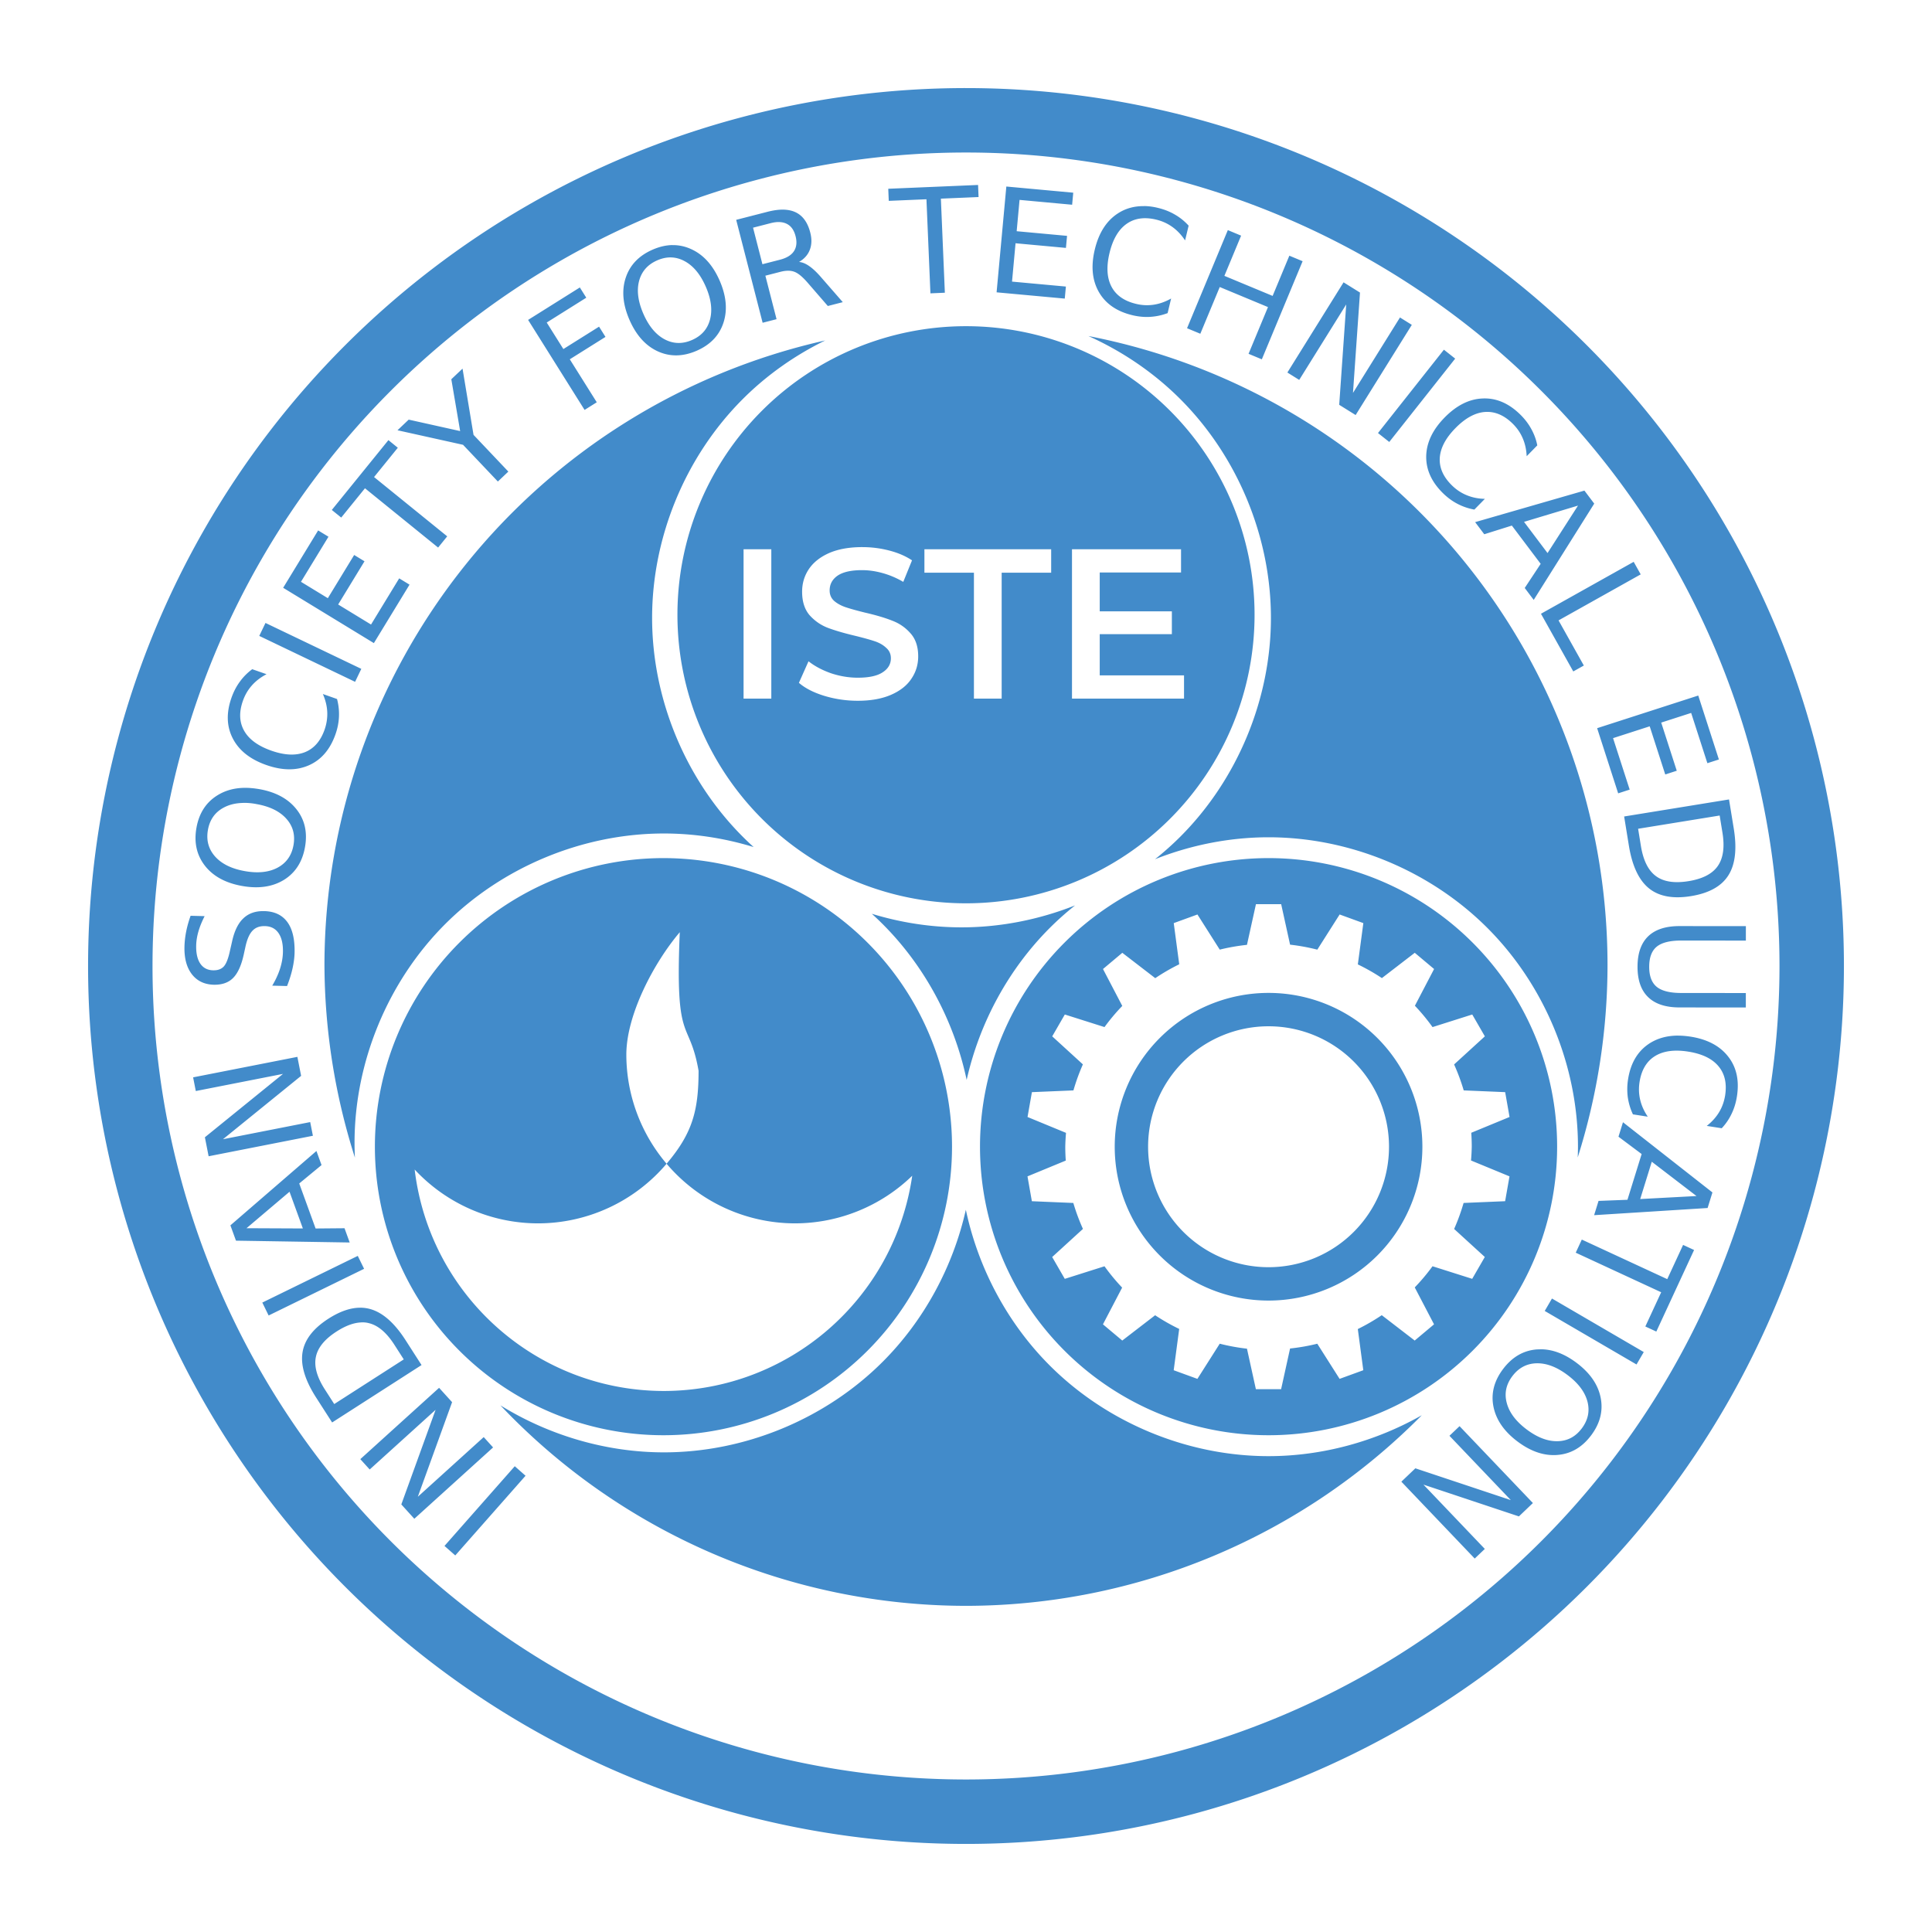 <?xml version="1.0" encoding="UTF-8" standalone="no"?>
<svg
   xmlns:dc="http://purl.org/dc/elements/1.1/"
   xmlns:cc="http://creativecommons.org/ns#"
   xmlns:rdf="http://www.w3.org/1999/02/22-rdf-syntax-ns#"
   xmlns:svg="http://www.w3.org/2000/svg"
   xmlns="http://www.w3.org/2000/svg"
   id="svg1025"
   version="1.1"
   viewBox="0 0 270.933 270.933"
   height="1024"
   width="1024">
  <defs
     id="defs1019" />
  <g
     transform="translate(0,-26.067)"
     id="layer1">
    <path
       style="opacity:1;vector-effect:none;fill:#428bca;fill-opacity:1;stroke:none;stroke-width:10.227;stroke-linecap:butt;stroke-linejoin:miter;stroke-miterlimit:4;stroke-dasharray:none;stroke-dashoffset:0;stroke-opacity:1"
       d="M 135.467,38.418 A 123.115,123.115 0 0 0 12.351,161.533 123.115,123.115 0 0 0 135.467,284.649 123.115,123.115 0 0 0 258.582,161.533 123.115,123.115 0 0 0 135.467,38.418 Z m 0,9.037 A 114.078,114.078 0 0 1 249.546,161.533 114.078,114.078 0 0 1 135.467,275.612 114.078,114.078 0 0 1 21.388,161.533 114.078,114.078 0 0 1 135.467,47.455 Z m 1.693,4.55 -12.595,0.534 0.07,1.696 5.285,-0.224 0.558,13.193 2.024,-0.087 -0.558,-13.193 5.285,-0.224 z m 3.963,0.219 -1.366,14.838 9.561,0.879 0.157,-1.689 -7.554,-0.694 0.494,-5.377 7.066,0.651 0.157,-1.689 -7.066,-0.651 0.404,-4.393 7.374,0.679 0.157,-1.689 z m 19.32,2.748 c -1.378,-0.017 -2.61,0.32 -3.7,1.037 -1.583,1.035 -2.655,2.719 -3.215,5.048 -0.558,2.323 -0.369,4.308 0.569,5.957 0.939,1.642 2.506,2.728 4.699,3.255 0.854,0.205 1.691,0.284 2.51,0.233 0.826,-0.052 1.637,-0.223 2.435,-0.524 l 0.492,-2.048 c -0.807,0.456 -1.623,0.745 -2.447,0.868 -0.816,0.122 -1.646,0.087 -2.487,-0.122 -1.656,-0.398 -2.803,-1.207 -3.44,-2.428 -0.635,-1.227 -0.724,-2.795 -0.266,-4.704 0.461,-1.915 1.253,-3.271 2.375,-4.069 1.124,-0.804 2.514,-1.007 4.17,-0.609 0.84,0.202 1.597,0.545 2.268,1.028 0.677,0.485 1.272,1.113 1.784,1.887 l 0.498,-2.067 v -5.1e-4 c -0.564,-0.621 -1.202,-1.138 -1.917,-1.548 -0.708,-0.416 -1.494,-0.729 -2.362,-0.938 -0.685,-0.174 -1.341,-0.252 -1.967,-0.264 z m -50.569,0.494 c -0.659,-0.014 -1.402,0.087 -2.227,0.298 l -4.408,1.133 3.708,14.432 1.953,-0.501 -1.568,-6.1 2.126,-0.546 c 0.774,-0.198 1.423,-0.198 1.949,0.003 0.532,0.2 1.16,0.722 1.886,1.566 l 2.798,3.228 2.098,-0.539 -2.995,-3.435 c -0.609,-0.71 -1.171,-1.246 -1.689,-1.606 -0.511,-0.364 -0.997,-0.562 -1.451,-0.595 0.746,-0.438 1.251,-1.013 1.515,-1.719 0.271,-0.708 0.291,-1.517 0.052,-2.426 -0.358,-1.392 -1.032,-2.328 -2.021,-2.81 -0.494,-0.24 -1.072,-0.367 -1.731,-0.383 z m -0.536,1.745 c 0.383,0.017 0.72,0.104 1.014,0.257 0.593,0.301 0.997,0.873 1.214,1.717 0.217,0.844 0.139,1.548 -0.231,2.11 -0.365,0.555 -1.019,0.953 -1.96,1.195 l -2.456,0.63 -1.315,-5.123 2.455,-0.632 c 0.471,-0.122 0.896,-0.174 1.279,-0.157 z m 62.847,1.126 -5.72,13.759 1.862,0.774 2.724,-6.552 6.764,2.812 -2.724,6.553 1.861,0.774 5.72,-13.759 -1.861,-0.774 -2.345,5.64 -6.764,-2.812 2.344,-5.64 z m -77.879,2.097 c -0.905,0.014 -1.838,0.228 -2.795,0.647 -1.921,0.839 -3.176,2.154 -3.766,3.944 -0.586,1.781 -0.409,3.751 0.534,5.909 0.943,2.158 2.268,3.627 3.973,4.407 1.712,0.778 3.528,0.746 5.448,-0.087 1.915,-0.837 3.165,-2.145 3.752,-3.927 0.585,-1.787 0.405,-3.757 -0.534,-5.909 -0.943,-2.158 -2.267,-3.627 -3.973,-4.406 -0.854,-0.393 -1.735,-0.583 -2.64,-0.571 z m -0.174,1.735 c 0.64,0.017 1.263,0.191 1.873,0.52 1.223,0.656 2.212,1.847 2.966,3.573 0.752,1.719 0.952,3.251 0.602,4.595 -0.344,1.341 -1.187,2.305 -2.528,2.891 -1.341,0.586 -2.627,0.553 -3.856,-0.104 -1.223,-0.656 -2.211,-1.844 -2.962,-3.563 -0.753,-1.726 -0.957,-3.26 -0.607,-4.604 0.357,-1.347 1.204,-2.312 2.545,-2.898 0.672,-0.294 1.326,-0.43 1.966,-0.412 z m 94.281,3.491 -7.878,12.648 1.66,1.035 6.591,-10.581 -0.983,14.074 2.304,1.435 7.878,-12.648 -1.66,-1.035 -6.591,10.581 0.983,-14.074 z m -107.1,0.719 -7.254,4.551 7.919,12.623 1.708,-1.072 -3.782,-6.028 5.005,-3.14 -0.901,-1.437 -5.005,3.14 -2.334,-3.72 5.547,-3.48 z m 54.154,5.431 a 40.467,40.467 0 0 0 -40.467,40.466 40.467,40.467 0 0 0 40.467,40.466 40.467,40.467 0 0 0 40.466,-40.466 40.467,40.467 0 0 0 -40.466,-40.466 z m 17.15,1.376 c 4.785,2.148 9.191,5.14 12.901,8.85 8.032,8.032 12.709,19.321 12.709,30.681 5.2e-4,11.36 -4.676,22.65 -12.709,30.683 -1.12,1.12 -2.306,2.173 -3.544,3.159 5.058,-2 10.481,-3.076 15.922,-3.076 11.359,0 22.649,4.677 30.681,12.709 8.032,8.032 12.708,19.321 12.708,30.681 0,0.503 -0.011,1.007 -0.035,1.51 a 89.966,89.876 0 0 0 4.18,-27.002 89.966,89.876 0 0 0 -72.816,-88.194 z m -36.883,0.621 a 89.966,89.876 0 0 0 -70.234,87.573 89.966,89.876 0 0 0 4.271,27.024 c -0.035,-0.687 -0.052,-1.376 -0.052,-2.064 0,-11.359 4.676,-22.649 12.708,-30.681 8.032,-8.032 19.322,-12.708 30.681,-12.708 4.258,0 8.507,0.658 12.578,1.902 -0.522,-0.471 -1.032,-0.957 -1.529,-1.454 -8.032,-8.033 -12.709,-19.323 -12.709,-30.683 3.48e-4,-11.359 4.677,-22.648 12.709,-30.681 3.365,-3.365 7.303,-6.139 11.577,-8.229 z m 86.751,1.301 -9.244,11.688 1.581,1.251 9.244,-11.688 z m -137.622,2.654 -1.573,1.489 1.239,7.27 -7.215,-1.606 -1.573,1.491 9.194,2.039 4.882,5.15 1.47,-1.394 -4.882,-5.15 z m 143.416,4.179 c -0.122,-9.75e-4 -0.235,0 -0.353,0.007 -1.891,0.07 -3.675,0.969 -5.351,2.68 -1.672,1.707 -2.529,3.507 -2.571,5.404 -0.035,1.892 0.75,3.628 2.36,5.206 0.628,0.614 1.305,1.112 2.034,1.489 0.734,0.383 1.519,0.651 2.358,0.802 l 1.474,-1.505 c -0.927,-0.017 -1.776,-0.193 -2.546,-0.511 -0.765,-0.311 -1.456,-0.771 -2.074,-1.376 -1.216,-1.192 -1.785,-2.476 -1.705,-3.851 0.087,-1.38 0.814,-2.77 2.189,-4.172 1.378,-1.406 2.754,-2.164 4.127,-2.272 1.378,-0.104 2.674,0.426 3.891,1.62 0.618,0.605 1.091,1.287 1.418,2.047 0.332,0.764 0.52,1.609 0.562,2.535 l 1.487,-1.519 c -0.157,-0.821 -0.447,-1.592 -0.849,-2.313 -0.393,-0.72 -0.908,-1.394 -1.545,-2.018 -1.51,-1.481 -3.146,-2.231 -4.906,-2.253 z m -153.81,5.847 -7.938,9.793 1.319,1.068 3.331,-4.109 10.257,8.315 1.275,-1.574 -10.258,-8.315 3.331,-4.109 z m 167.721,7.079 -15.325,4.423 1.279,1.698 3.87,-1.216 4.042,5.365 -2.237,3.384 1.261,1.674 8.485,-13.502 z m -0.901,2.104 -4.271,6.655 -3.297,-4.376 z m -176.676,3.481 -4.905,8.044 12.722,7.758 4.999,-8.197 -1.449,-0.884 -3.949,6.476 -4.61,-2.811 3.694,-6.059 -1.449,-0.884 -3.694,6.059 -3.766,-2.297 3.856,-6.323 z m 76.309,2.34 c 1.277,0 2.534,0.157 3.771,0.478 1.237,0.318 2.304,0.778 3.202,1.376 l -1.227,3.022 c -0.917,-0.539 -1.875,-0.948 -2.873,-1.227 -0.997,-0.28 -1.965,-0.419 -2.903,-0.419 -1.536,0 -2.684,0.259 -3.442,0.778 -0.739,0.518 -1.106,1.207 -1.106,2.065 0,0.598 0.209,1.087 0.628,1.467 0.438,0.379 0.988,0.678 1.646,0.898 0.659,0.219 1.555,0.468 2.693,0.748 1.555,0.358 2.833,0.738 3.83,1.138 0.997,0.379 1.846,0.967 2.544,1.766 0.719,0.799 1.077,1.875 1.077,3.232 0,1.157 -0.318,2.204 -0.957,3.142 -0.619,0.938 -1.566,1.686 -2.843,2.244 -1.277,0.558 -2.833,0.839 -4.668,0.839 -1.616,0 -3.182,-0.23 -4.698,-0.689 -1.496,-0.459 -2.684,-1.066 -3.561,-1.826 l 1.347,-3.022 c 0.858,0.678 1.905,1.237 3.142,1.675 1.256,0.419 2.514,0.628 3.771,0.628 1.555,0 2.713,-0.249 3.471,-0.748 0.779,-0.499 1.167,-1.157 1.167,-1.975 0,-0.598 -0.219,-1.087 -0.659,-1.467 -0.419,-0.398 -0.957,-0.708 -1.616,-0.927 -0.659,-0.219 -1.555,-0.468 -2.693,-0.748 -1.595,-0.379 -2.893,-0.759 -3.891,-1.136 -0.978,-0.379 -1.825,-0.967 -2.543,-1.766 -0.699,-0.818 -1.047,-1.915 -1.047,-3.292 0,-1.157 0.308,-2.205 0.927,-3.142 0.638,-0.957 1.587,-1.715 2.843,-2.274 1.277,-0.558 2.833,-0.839 4.668,-0.839 z m -16.649,0.299 h 3.89 v 20.947 h -3.89 z m 25.361,0 h 17.775 v 3.292 h -6.942 v 17.656 h -3.89 v -17.656 h -6.943 z m 20.695,0 h 15.292 v 3.262 h -11.402 v 5.446 h 10.115 v 3.202 h -10.115 v 5.775 h 11.821 v 3.262 h -15.711 z m 78.768,1.765 -13.001,7.281 4.53,8.09 1.481,-0.828 -3.545,-6.331 11.521,-6.452 z m -191.868,8.571 -0.872,1.818 13.438,6.438 0.872,-1.818 z m -1.858,6.487 c -0.675,0.496 -1.254,1.079 -1.736,1.748 -0.487,0.661 -0.879,1.413 -1.174,2.253 -0.748,2.128 -0.685,4.033 0.188,5.717 0.868,1.681 2.433,2.92 4.692,3.715 2.253,0.793 4.248,0.807 5.985,0.035 1.729,-0.767 2.97,-2.214 3.719,-4.341 0.292,-0.828 0.454,-1.653 0.489,-2.473 0.035,-0.826 -0.052,-1.653 -0.271,-2.476 l -1.986,-0.699 c 0.371,0.851 0.576,1.691 0.614,2.523 0.035,0.825 -0.087,1.648 -0.369,2.463 -0.565,1.608 -1.487,2.664 -2.768,3.173 -1.286,0.506 -2.854,0.435 -4.706,-0.217 -1.858,-0.654 -3.126,-1.58 -3.805,-2.778 -0.685,-1.2 -0.745,-2.604 -0.179,-4.211 0.287,-0.816 0.705,-1.533 1.254,-2.151 0.551,-0.625 1.237,-1.152 2.059,-1.581 z m 202.782,3.693 -14.181,4.577 2.95,9.137 1.614,-0.522 -2.331,-7.219 5.139,-1.658 2.18,6.753 1.614,-0.522 -2.18,-6.753 4.199,-1.355 2.275,7.048 1.614,-0.52 z M 34.308,136.549 c -1.439,0.014 -2.707,0.362 -3.803,1.04 -1.602,0.985 -2.588,2.505 -2.955,4.561 -0.369,2.063 0.035,3.838 1.188,5.323 1.155,1.477 2.893,2.423 5.211,2.837 2.319,0.414 4.276,0.122 5.871,-0.856 1.597,-0.992 2.58,-2.52 2.948,-4.583 0.367,-2.057 -0.017,-3.824 -1.181,-5.301 -1.162,-1.479 -2.899,-2.425 -5.211,-2.838 -0.725,-0.122 -1.414,-0.19 -2.068,-0.183 z m 208.16,1.628 -14.708,2.389 0.665,4.088 c 0.461,2.837 1.395,4.83 2.801,5.976 1.406,1.146 3.377,1.514 5.912,1.103 2.522,-0.411 4.266,-1.378 5.232,-2.902 0.973,-1.526 1.227,-3.715 0.764,-6.565 z m -208.419,0.482 c 0.607,-0.014 1.258,0.035 1.953,0.174 1.847,0.331 3.232,1.013 4.155,2.05 0.924,1.03 1.258,2.266 1,3.707 -0.257,1.44 -1,2.491 -2.226,3.151 -1.225,0.652 -2.761,0.814 -4.608,0.484 -1.854,-0.331 -3.243,-1.016 -4.166,-2.053 -0.922,-1.044 -1.254,-2.285 -0.997,-3.726 0.257,-1.441 0.999,-2.485 2.222,-3.131 0.765,-0.409 1.654,-0.625 2.666,-0.649 z m 207.107,1.773 0.391,2.404 c 0.331,2.029 0.104,3.588 -0.656,4.677 -0.76,1.094 -2.124,1.801 -4.094,2.121 -1.983,0.322 -3.512,0.087 -4.585,-0.712 -1.072,-0.79 -1.773,-2.199 -2.102,-4.229 l -0.39,-2.404 z M 93.039,146.403 A 40.467,40.467 0 0 0 52.573,186.87 40.467,40.467 0 0 0 93.039,227.336 40.467,40.467 0 0 0 133.506,186.87 40.467,40.467 0 0 0 93.039,146.403 Z m 84.857,0 a 40.467,40.467 0 0 0 -40.466,40.467 40.467,40.467 0 0 0 40.466,40.466 40.467,40.467 0 0 0 40.467,-40.466 40.467,40.467 0 0 0 -40.467,-40.467 z m -1.769,6.46 h 3.538 l 1.249,5.679 a 28.497,28.497 0 0 1 3.818,0.699 l 3.132,-4.932 3.324,1.209 -0.772,5.792 a 28.497,28.497 0 0 1 3.373,1.919 l 4.609,-3.547 2.71,2.274 -2.691,5.151 a 28.497,28.497 0 0 1 2.474,2.993 l 5.569,-1.765 1.769,3.063 -4.314,3.941 a 28.497,28.497 0 0 1 1.348,3.639 l 5.813,0.245 0.614,3.484 -5.369,2.214 a 28.497,28.497 0 0 1 0.07,1.949 28.497,28.497 0 0 1 -0.104,1.937 l 5.397,2.226 -0.614,3.484 -5.824,0.245 a 28.497,28.497 0 0 1 -1.326,3.649 l 4.302,3.93 -1.769,3.063 -5.564,-1.764 a 28.497,28.497 0 0 1 -2.492,2.967 l 2.704,5.176 -2.71,2.274 -4.62,-3.556 a 28.497,28.497 0 0 1 -3.359,1.945 l 0.769,5.774 -3.324,1.211 -3.128,-4.927 a 28.497,28.497 0 0 1 -3.817,0.67 l -1.256,5.703 h -3.539 l -1.249,-5.678 a 28.497,28.497 0 0 1 -3.819,-0.699 l -3.132,4.932 -3.324,-1.211 0.771,-5.791 a 28.497,28.497 0 0 1 -3.374,-1.92 l -4.61,3.548 -2.709,-2.273 2.691,-5.151 a 28.497,28.497 0 0 1 -2.474,-2.992 l -5.569,1.765 -1.768,-3.063 4.314,-3.941 a 28.497,28.497 0 0 1 -1.348,-3.639 l -5.814,-0.245 -0.614,-3.484 5.369,-2.215 a 28.497,28.497 0 0 1 -0.07,-1.949 28.497,28.497 0 0 1 0.104,-1.937 l -5.397,-2.226 0.614,-3.484 5.824,-0.245 a 28.497,28.497 0 0 1 1.326,-3.649 l -4.302,-3.931 1.768,-3.064 5.565,1.764 a 28.497,28.497 0 0 1 2.492,-2.967 l -2.704,-5.175 2.709,-2.274 4.62,3.556 a 28.497,28.497 0 0 1 3.361,-1.946 l -0.769,-5.774 3.324,-1.209 3.128,4.927 a 28.497,28.497 0 0 1 3.816,-0.67 z m -25.368,0.174 c -5.058,2 -10.481,3.076 -15.921,3.076 -4.259,0 -8.507,-0.658 -12.578,-1.902 0.522,0.471 1.032,0.957 1.529,1.454 5.932,5.932 10.031,13.641 11.77,21.842 1.801,-8.002 5.852,-15.507 11.655,-21.31 1.12,-1.12 2.306,-2.173 3.544,-3.159 z m -113.712,0.802 c -1.211,-0.035 -2.183,0.308 -2.918,1.011 -0.741,0.694 -1.273,1.791 -1.594,3.287 l -0.277,1.211 c -0.231,1.1 -0.518,1.845 -0.861,2.236 -0.348,0.384 -0.852,0.569 -1.51,0.553 -0.785,-0.017 -1.383,-0.329 -1.796,-0.931 -0.412,-0.609 -0.605,-1.461 -0.579,-2.559 0.014,-0.632 0.122,-1.286 0.315,-1.959 0.195,-0.675 0.485,-1.39 0.868,-2.146 l -1.966,-0.052 c -0.27,0.753 -0.477,1.489 -0.62,2.212 -0.143,0.722 -0.223,1.432 -0.24,2.131 -0.038,1.63 0.312,2.919 1.048,3.868 0.737,0.943 1.764,1.428 3.081,1.46 1.138,0.017 2.033,-0.289 2.688,-0.946 0.654,-0.658 1.148,-1.733 1.482,-3.23 l 0.268,-1.223 c 0.23,-1.019 0.557,-1.748 0.979,-2.184 0.423,-0.444 1,-0.656 1.731,-0.638 0.839,0.017 1.477,0.346 1.914,0.983 0.438,0.637 0.644,1.529 0.616,2.68 -0.017,0.759 -0.157,1.527 -0.404,2.307 -0.251,0.779 -0.616,1.573 -1.094,2.38 l 2.076,0.052 c 0.332,-0.844 0.588,-1.66 0.765,-2.448 0.177,-0.795 0.275,-1.545 0.292,-2.249 0.035,-1.869 -0.296,-3.295 -1.019,-4.277 -0.722,-0.988 -1.805,-1.5 -3.249,-1.533 z m 198.483,2.097 c -1.943,-8.8e-4 -3.411,0.477 -4.403,1.435 -0.992,0.964 -1.487,2.387 -1.489,4.271 -8.8e-4,1.876 0.494,3.294 1.484,4.253 0.99,0.966 2.458,1.447 4.401,1.449 l 9.302,0.007 8.9e-4,-2.026 -9.052,-0.007 c -1.597,-8.7e-4 -2.748,-0.291 -3.453,-0.87 -0.699,-0.579 -1.047,-1.515 -1.046,-2.805 8.8e-4,-1.298 0.35,-2.236 1.049,-2.814 0.706,-0.579 1.857,-0.868 3.454,-0.866 l 9.053,0.007 8.6e-4,-2.026 z m -140.202,0.858 c -0.689,16.062 1.312,11.944 2.636,19.429 -9.7e-4,5.602 -0.863,8.766 -4.486,13.039 4.487,5.295 11.072,8.352 18.012,8.362 6.137,-0.011 12.03,-2.404 16.435,-6.677 -2.51,17.311 -17.338,30.161 -34.83,30.183 -17.827,-0.017 -32.829,-13.355 -34.945,-31.056 4.466,4.804 10.726,7.539 17.285,7.55 6.95,-8.8e-4 13.549,-3.059 18.042,-8.362 -3.634,-4.268 -5.634,-9.689 -5.644,-15.294 9.74e-4,-5.602 3.87,-12.901 7.493,-17.173 z m 82.567,8.513 a 21.572,21.572 0 0 0 -21.572,21.572 21.572,21.572 0 0 0 21.572,21.572 21.572,21.572 0 0 0 21.572,-21.572 21.572,21.572 0 0 0 -21.572,-21.572 z m 0,4.68 a 16.892,16.892 0 0 1 16.892,16.893 16.892,16.892 0 0 1 -16.892,16.892 16.892,16.892 0 0 1 -16.892,-16.892 16.892,16.892 0 0 1 16.892,-16.893 z m 57.474,1.308 c -1.621,-0.007 -3.02,0.39 -4.196,1.19 -1.561,1.07 -2.516,2.718 -2.864,4.947 -0.139,0.868 -0.139,1.708 -0.035,2.521 0.122,0.819 0.353,1.614 0.719,2.385 l 2.081,0.325 c -0.52,-0.769 -0.875,-1.557 -1.065,-2.369 -0.191,-0.804 -0.219,-1.634 -0.087,-2.488 0.263,-1.682 0.978,-2.891 2.143,-3.625 1.173,-0.732 2.728,-0.948 4.667,-0.644 1.946,0.304 3.362,0.983 4.247,2.038 0.893,1.056 1.207,2.425 0.945,4.108 -0.139,0.854 -0.414,1.635 -0.842,2.343 -0.428,0.715 -1.007,1.357 -1.736,1.931 l 2.1,0.329 c 0.574,-0.611 1.037,-1.289 1.388,-2.036 0.358,-0.739 0.605,-1.548 0.743,-2.43 0.348,-2.228 -0.052,-4.09 -1.228,-5.586 -1.16,-1.494 -2.924,-2.427 -5.291,-2.797 -0.59,-0.087 -1.155,-0.139 -1.696,-0.139 z m -193.666,2.98 -14.622,2.874 0.377,1.919 12.232,-2.404 -10.958,8.887 0.524,2.664 14.622,-2.874 -0.378,-1.919 -12.232,2.404 10.958,-8.887 z m 185.894,9.168 -0.63,2.03 3.248,2.43 -1.991,6.415 -4.053,0.157 -0.621,2.002 15.915,-1.006 0.677,-2.183 z m -183.222,4.032 -12.065,10.428 0.781,2.148 15.948,0.256 -0.725,-1.998 -4.057,0.035 -2.295,-6.313 3.129,-2.581 z m 187.261,1.507 6.272,4.81 -7.896,0.423 z m -191.035,4.208 1.872,5.15 -7.904,-0.035 z m 94.844,2.528 c -1.802,8.003 -5.853,15.507 -11.656,21.311 -8.032,8.033 -19.321,12.708 -30.681,12.708 -8.061,-1.8e-4 -16.085,-2.357 -22.936,-6.595 a 89.966,89.876 0 0 0 65.295,28.12 89.966,89.876 0 0 0 63.917,-26.729 c -6.521,3.696 -13.989,5.736 -21.488,5.736 -11.36,0 -22.648,-4.676 -30.681,-12.709 -5.932,-5.932 -10.031,-13.641 -11.77,-21.842 z m 86.378,4.18 -0.851,1.839 11.983,5.548 -2.223,4.8 1.54,0.713 5.296,-11.439 -1.54,-0.713 -2.222,4.8 z m -171.651,2.288 -13.387,6.546 0.886,1.812 13.387,-6.546 z m 167.467,5.978 -1.016,1.742 12.872,7.507 1.016,-1.742 z m -167.062,1.289 c -1.388,-0.014 -2.892,0.496 -4.513,1.536 -2.15,1.381 -3.364,2.963 -3.642,4.746 -0.284,1.787 0.355,3.896 1.915,6.326 l 2.238,3.485 12.539,-8.051 -2.238,-3.486 c -1.554,-2.419 -3.203,-3.874 -4.95,-4.365 -0.437,-0.122 -0.887,-0.188 -1.348,-0.193 z m 0.104,2.055 c 0.35,-0.011 0.687,0.017 1.013,0.104 1.298,0.297 2.502,1.312 3.613,3.041 l 1.315,2.049 -9.751,6.261 -1.315,-2.049 c -1.112,-1.729 -1.531,-3.247 -1.261,-4.551 0.261,-1.307 1.23,-2.498 2.91,-3.577 1.268,-0.814 2.427,-1.239 3.476,-1.27 z m 165.487,3.782 c -0.233,-0.003 -0.466,0.003 -0.701,0.017 -1.873,0.157 -3.438,1.087 -4.698,2.762 -1.254,1.67 -1.7,3.425 -1.334,5.265 0.371,1.843 1.494,3.47 3.373,4.882 1.883,1.414 3.759,2.042 5.627,1.882 1.874,-0.157 3.438,-1.07 4.693,-2.741 1.26,-1.675 1.705,-3.438 1.338,-5.287 -0.365,-1.839 -1.491,-3.466 -3.373,-4.882 -1.648,-1.239 -3.29,-1.873 -4.926,-1.905 z m -0.682,1.959 c 1.388,-0.035 2.832,0.518 4.332,1.644 1.505,1.131 2.437,2.367 2.793,3.709 0.353,1.347 0.087,2.606 -0.79,3.776 -0.88,1.171 -2.011,1.768 -3.395,1.794 -1.388,0.035 -2.835,-0.52 -4.34,-1.651 -1.5,-1.127 -2.429,-2.362 -2.785,-3.704 -0.36,-1.336 -0.104,-2.59 0.778,-3.76 0.88,-1.171 2.015,-1.774 3.407,-1.81 z m -153.911,3.438 -11.046,10.002 1.314,1.451 9.24,-8.367 -4.805,13.265 1.822,2.012 11.046,-10.002 -1.314,-1.451 -9.24,8.367 4.806,-13.265 z m 143.103,5.377 -1.416,1.35 8.606,9.019 -13.386,-4.458 -1.964,1.874 10.287,10.781 1.416,-1.35 -8.606,-9.019 13.386,4.458 1.964,-1.874 z m -132.49,5.619 -9.856,11.176 1.512,1.334 9.855,-11.176 z"
       id="path1008" />
  </g>
</svg>
